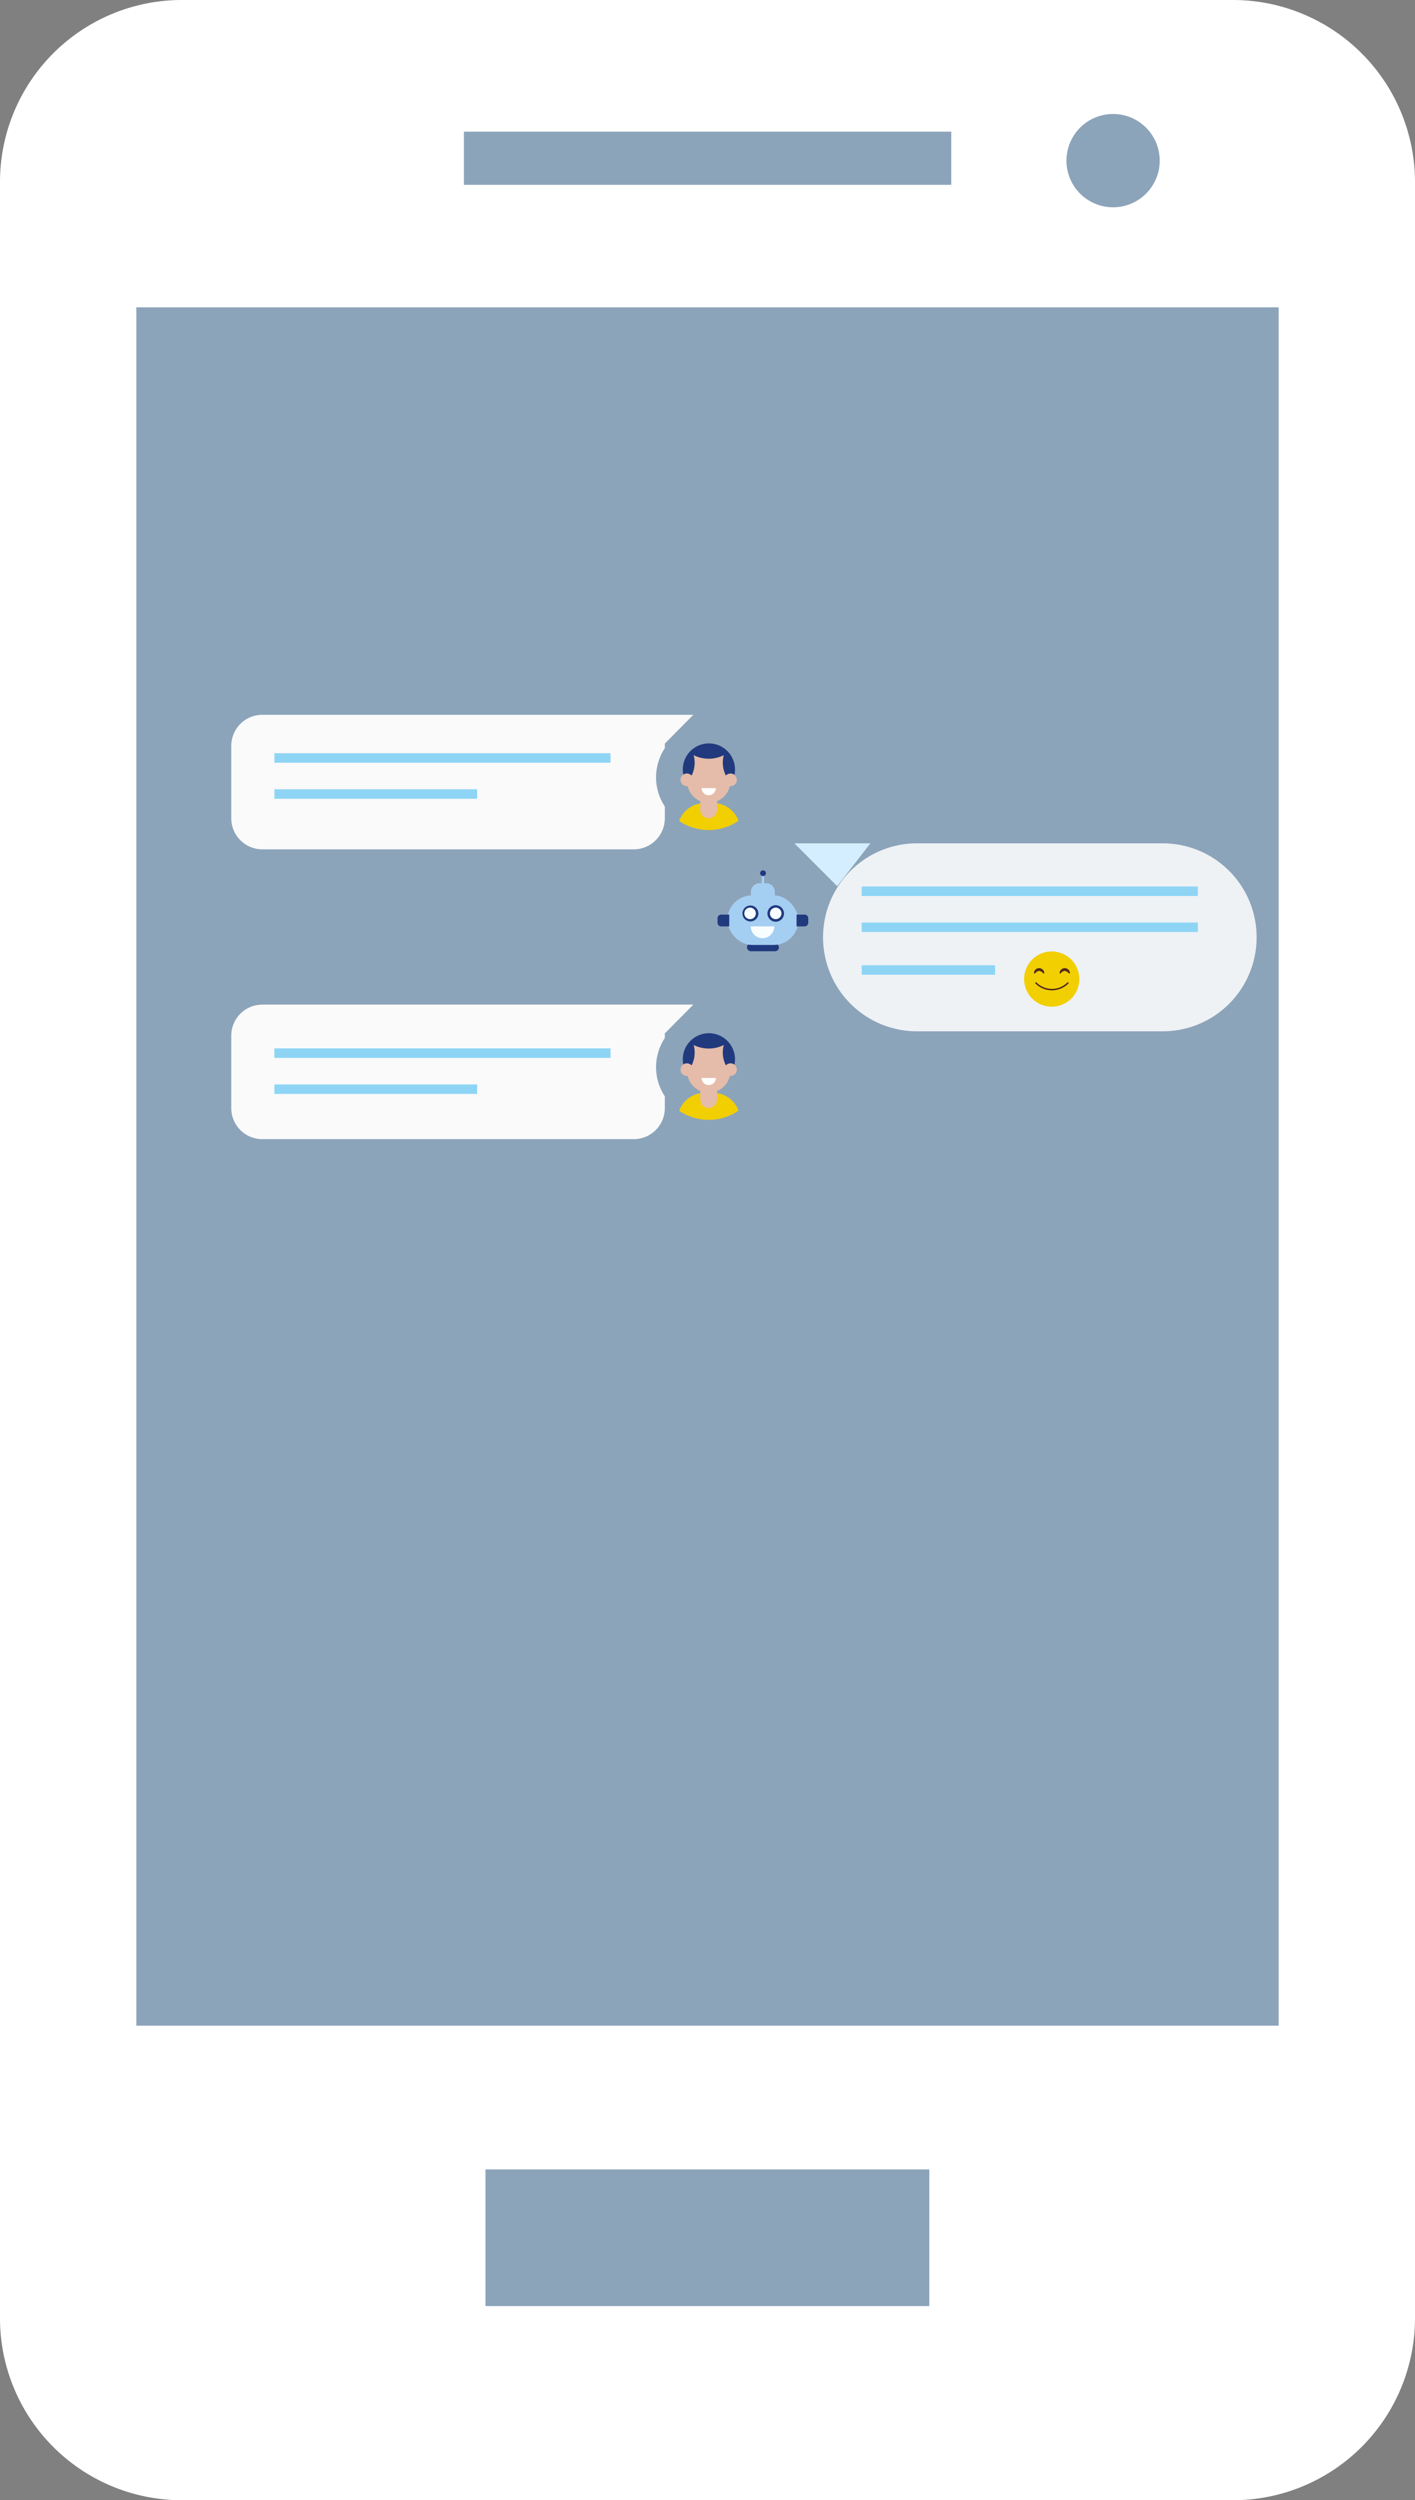 <svg xmlns="http://www.w3.org/2000/svg" xmlns:xlink="http://www.w3.org/1999/xlink" width="17.725" height="31.298" viewBox="0 0 17.725 31.298">
  <rect x="0" y="0" width="17.725" height="31.298" fill="#808080" stroke="none"/>
  <defs>
    <clipPath id="clip-path">
      <circle id="Ellipse_47" data-name="Ellipse 47" cx="0.66" cy="0.66" r="0.66" transform="translate(0 1.285) rotate(-76.831)" fill="none"/>
    </clipPath>
  </defs>
  <g id="Group_260" data-name="Group 260" transform="translate(-166.994 -338.638)">
    <g id="Group_174" data-name="Group 174" transform="translate(166.994 338.638)">
      <path id="Path_186" data-name="Path 186" d="M647.731,92.366H634.562a2.278,2.278,0,0,0-2.277,2.281v26.739a2.278,2.278,0,0,0,2.277,2.278h13.169a2.28,2.28,0,0,0,2.279-2.278V94.647A2.281,2.281,0,0,0,647.731,92.366Z" transform="translate(-632.285 -92.366)" fill="#fff"/>
      <rect id="Rectangle_82" data-name="Rectangle 82" width="14.309" height="21.511" transform="translate(1.708 3.847)" fill="#8ca4ba"/>
      <path id="Path_187" data-name="Path 187" d="M660.8,99.391h-6.105v-.666H660.8v.666Z" transform="translate(-648.884 -97.077)" fill="#8ca4ba"/>
      <path id="Path_188" data-name="Path 188" d="M684.985,98.455a.584.584,0,1,1-.584-.583A.584.584,0,0,1,684.985,98.455Z" transform="translate(-670.458 -96.445)" fill="#8ca4ba"/>
      <rect id="Rectangle_83" data-name="Rectangle 83" width="5.56" height="1.711" transform="translate(6.081 27.157)" fill="#8ca4ba"/>
    </g>
    <g id="OBJECTS" transform="translate(169.889 347.576)">
      <g id="Group_223" data-name="Group 223" transform="translate(0 0)">
        <g id="Group_192" data-name="Group 192" transform="translate(7.056 1.619)">
          <path id="Rectangle_92" data-name="Rectangle 92" d="M1.176,0H4.255A1.176,1.176,0,0,1,5.431,1.176v0A1.176,1.176,0,0,1,4.255,2.353H1.176A1.176,1.176,0,0,1,0,1.176v0A1.176,1.176,0,0,1,1.176,0Z" transform="translate(0.359)" fill="#eef2f5"/>
          <path id="Path_240" data-name="Path 240" d="M277.889,204.932h.952l-.416.536Z" transform="translate(-277.889 -204.932)" fill="#d4eeff"/>
          <g id="Group_190" data-name="Group 190" transform="translate(2.807 1.282)">
            <circle id="Ellipse_41" data-name="Ellipse 41" cx="0.346" cy="0.346" r="0.346" transform="translate(0 0.674) rotate(-76.657)" fill="#f2cf00"/>
            <g id="Group_188" data-name="Group 188" transform="translate(0.191 0.272)">
              <path id="Path_241" data-name="Path 241" d="M367.7,251.471c0,.036-.029-.022-.065-.022s-.065.058-.065.022a.065.065,0,0,1,.129,0Z" transform="translate(-367.567 -251.406)" fill="#512918"/>
              <path id="Path_242" data-name="Path 242" d="M377.377,251.471c0,.036-.029-.022-.065-.022s-.064.058-.064.022a.065.065,0,0,1,.129,0Z" transform="translate(-376.924 -251.406)" fill="#512918"/>
            </g>
            <g id="Group_189" data-name="Group 189" transform="translate(0.208 0.456)">
              <path id="Path_243" data-name="Path 243" d="M368.3,257.017a.291.291,0,0,1-.206-.085.009.009,0,1,1,.013-.013.273.273,0,0,0,.386,0,.009.009,0,0,1,.013.013A.291.291,0,0,1,368.3,257.017Z" transform="translate(-368.089 -256.915)" fill="#512918"/>
            </g>
          </g>
          <g id="Group_191" data-name="Group 191" transform="translate(0.843 0.54)">
            <rect id="Rectangle_93" data-name="Rectangle 93" width="4.211" height="0.119" fill="#8ed5f5"/>
            <rect id="Rectangle_94" data-name="Rectangle 94" width="4.211" height="0.119" transform="translate(0 0.451)" fill="#8ed5f5"/>
            <rect id="Rectangle_95" data-name="Rectangle 95" width="1.671" height="0.119" transform="translate(0 0.986)" fill="#8ed5f5"/>
          </g>
        </g>
        <g id="Group_194" data-name="Group 194" transform="translate(0 0.006)">
          <path id="Path_244" data-name="Path 244" d="M54.679,152.6h-5.4a.389.389,0,0,0-.388.388v.908a.389.389,0,0,0,.388.388h4.655a.389.389,0,0,0,.388-.388v-.908c0-.009,0-.019,0-.028Z" transform="translate(-48.889 -152.596)" fill="#fafafa"/>
          <g id="Group_193" data-name="Group 193" transform="translate(0.542 0.485)">
            <rect id="Rectangle_96" data-name="Rectangle 96" width="4.211" height="0.119" fill="#8ed5f5"/>
            <rect id="Rectangle_97" data-name="Rectangle 97" width="2.54" height="0.119" transform="translate(0 0.451)" fill="#8ed5f5"/>
          </g>
        </g>
        <g id="Group_201" data-name="Group 201" transform="translate(5.81 1.66)">
          <circle id="Ellipse_42" data-name="Ellipse 42" cx="0.704" cy="0.704" r="0.704" transform="matrix(0.974, -0.228, 0.228, 0.974, 0, 0.321)" fill="#8ca4ba"/>
          <g id="Group_200" data-name="Group 200" transform="translate(0.283 0.297)">
            <rect id="Rectangle_98" data-name="Rectangle 98" width="0.4" height="0.097" rx="0.048" transform="translate(0.369 0.916)" fill="#213a7e"/>
            <rect id="Rectangle_99" data-name="Rectangle 99" width="0.89" height="0.621" rx="0.31" transform="translate(0.123 0.313)" fill="#a5cff2"/>
            <g id="Group_197" data-name="Group 197" transform="translate(0.305 0.436)">
              <g id="Group_195" data-name="Group 195">
                <path id="Path_245" data-name="Path 245" d="M249.833,227.528a.1.1,0,1,1-.1-.1A.1.1,0,0,1,249.833,227.528Z" transform="translate(-249.626 -227.424)" fill="#213a7e" fill-rule="evenodd"/>
                <path id="Path_246" data-name="Path 246" d="M250.7,228.427a.072.072,0,1,1-.072-.072A.072.072,0,0,1,250.7,228.427Z" transform="translate(-250.525 -228.324)" fill="#f8feff" fill-rule="evenodd"/>
              </g>
              <g id="Group_196" data-name="Group 196" transform="translate(0.32 0)">
                <circle id="Ellipse_43" data-name="Ellipse 43" cx="0.104" cy="0.104" r="0.104" fill="#213a7e"/>
                <path id="Path_247" data-name="Path 247" d="M260.275,228.427a.072.072,0,1,1-.072-.072A.072.072,0,0,1,260.275,228.427Z" transform="translate(-260.099 -228.324)" fill="#f8feff" fill-rule="evenodd"/>
              </g>
            </g>
            <path id="Path_248" data-name="Path 248" d="M253.213,219.242h-.087a.107.107,0,0,0-.107.107v.148h.3v-.148A.107.107,0,0,0,253.213,219.242Z" transform="translate(-252.601 -219.08)" fill="#a5cff2"/>
            <rect id="Rectangle_100" data-name="Rectangle 100" width="0.133" height="0.031" transform="translate(0.553 0.182) rotate(-90)" fill="#a5cff2"/>
            <g id="Group_198" data-name="Group 198" transform="translate(0.994 0.554)">
              <path id="Path_249" data-name="Path 249" d="M270.351,230.968h-.1v.148h.1a.047.047,0,0,0,.047-.047v-.054A.047.047,0,0,0,270.351,230.968Z" transform="translate(-270.255 -230.968)" fill="#213a7e"/>
            </g>
            <g id="Group_199" data-name="Group 199" transform="translate(0 0.554)">
              <path id="Path_250" data-name="Path 250" d="M240.551,231.116h.1v-.148h-.1a.047.047,0,0,0-.047.047v.054A.047.047,0,0,0,240.551,231.116Z" transform="translate(-240.504 -230.968)" fill="#213a7e"/>
            </g>
            <path id="Path_251" data-name="Path 251" d="M256.513,214.381a.036.036,0,1,1-.036.036A.036.036,0,0,1,256.513,214.381Z" transform="translate(-255.943 -214.381)" fill="#213a7e"/>
            <path id="Path_252" data-name="Path 252" d="M252.968,235.4a.147.147,0,0,0,.294,0Z" transform="translate(-252.551 -234.698)" fill="#f8feff"/>
          </g>
        </g>
        <g id="Group_215" data-name="Group 215" transform="translate(5.19)">
          <circle id="Ellipse_46" data-name="Ellipse 46" cx="0.66" cy="0.66" r="0.66" transform="translate(0 1.285) rotate(-76.831)" fill="#8ca4ba"/>
          <g id="Group_214" data-name="Group 214" transform="translate(0 0)">
            <g id="Group_213" data-name="Group 213" transform="translate(0)" clip-path="url(#clip-path)">
              <g id="Group_212" data-name="Group 212" transform="translate(0.4 0.368)">
                <path id="Path_262" data-name="Path 262" d="M227,163.753a.327.327,0,1,1-.327-.327A.327.327,0,0,1,227,163.753Z" transform="translate(-226.278 -163.426)" fill="#213a7e"/>
                <path id="Path_263" data-name="Path 263" d="M224.816,185.759h-.1a.342.342,0,0,0-.342.342v.239h.786V186.1A.342.342,0,0,0,224.816,185.759Z" transform="translate(-224.372 -185.013)" fill="#f2cf00"/>
                <path id="Path_264" data-name="Path 264" d="M228.487,167.813a.42.42,0,0,1-.378,0,.355.355,0,0,1-.074.327h-.008a.271.271,0,0,0,.271.27h0a.271.271,0,0,0,.271-.27h-.008A.355.355,0,0,1,228.487,167.813Z" transform="translate(-227.905 -167.666)" fill="#e5bca9"/>
                <path id="Path_265" data-name="Path 265" d="M232.973,181.371v.231a.105.105,0,1,0,.211,0v-.231Z" transform="translate(-232.686 -180.771)" fill="#e5bca9"/>
                <path id="Path_266" data-name="Path 266" d="M233.464,180.182a.089.089,0,0,0,.178,0Z" transform="translate(-233.16 -179.622)" fill="#fff"/>
                <g id="Group_211" data-name="Group 211" transform="translate(0.04 0.377)">
                  <path id="Path_267" data-name="Path 267" d="M225.738,174.775a.079.079,0,1,1-.079-.079A.079.079,0,0,1,225.738,174.775Z" transform="translate(-225.58 -174.696)" fill="#e5bca9"/>
                  <path id="Path_268" data-name="Path 268" d="M242.094,174.775a.079.079,0,1,1-.079-.079A.079.079,0,0,1,242.094,174.775Z" transform="translate(-241.389 -174.696)" fill="#e5bca9"/>
                </g>
              </g>
            </g>
          </g>
        </g>
        <g id="Group_217" data-name="Group 217" transform="translate(0 3.634)">
          <path id="Path_269" data-name="Path 269" d="M54.679,268.6h-5.4a.389.389,0,0,0-.388.388v.908a.389.389,0,0,0,.388.388h4.655a.389.389,0,0,0,.388-.388v-.908c0-.009,0-.019,0-.028Z" transform="translate(-48.889 -268.596)" fill="#fafafa"/>
          <g id="Group_216" data-name="Group 216" transform="translate(0.542 0.552)">
            <rect id="Rectangle_107" data-name="Rectangle 107" width="4.211" height="0.119" fill="#8ed5f5"/>
            <rect id="Rectangle_108" data-name="Rectangle 108" width="2.54" height="0.119" transform="translate(0 0.451)" fill="#8ed5f5"/>
          </g>
        </g>
        <g id="Group_222" data-name="Group 222" transform="translate(5.19 3.628)">
          <path id="Path_277" data-name="Path 277" d="M.66,0A.66.66,0,1,1,0,.66.66.66,0,0,1,.66,0Z" transform="translate(0 1.285) rotate(-76.831)" fill="#8ca4ba"/>
          <g id="Group_221" data-name="Group 221" transform="translate(0 0)">
            <g id="Group_220" data-name="Group 220" transform="translate(0)" clip-path="url(#clip-path)">
              <g id="Group_219" data-name="Group 219" transform="translate(0.4 0.368)">
                <path id="Path_270" data-name="Path 270" d="M227,279.753a.327.327,0,1,1-.327-.327A.327.327,0,0,1,227,279.753Z" transform="translate(-226.278 -279.426)" fill="#213a7e"/>
                <path id="Path_271" data-name="Path 271" d="M224.816,301.759h-.1a.342.342,0,0,0-.342.342v.239h.786V302.1A.342.342,0,0,0,224.816,301.759Z" transform="translate(-224.372 -301.013)" fill="#f2cf00"/>
                <path id="Path_272" data-name="Path 272" d="M228.487,283.813a.42.42,0,0,1-.378,0,.355.355,0,0,1-.074.327h-.008a.271.271,0,0,0,.271.27h0a.271.271,0,0,0,.271-.27h-.008A.355.355,0,0,1,228.487,283.813Z" transform="translate(-227.905 -283.666)" fill="#e5bca9"/>
                <path id="Path_273" data-name="Path 273" d="M232.973,297.371v.231a.105.105,0,1,0,.211,0v-.231Z" transform="translate(-232.686 -296.771)" fill="#e5bca9"/>
                <path id="Path_274" data-name="Path 274" d="M233.464,296.182a.089.089,0,0,0,.178,0Z" transform="translate(-233.16 -295.622)" fill="#fff"/>
                <g id="Group_218" data-name="Group 218" transform="translate(0.04 0.377)">
                  <path id="Path_275" data-name="Path 275" d="M225.738,290.775a.079.079,0,1,1-.079-.079A.079.079,0,0,1,225.738,290.775Z" transform="translate(-225.58 -290.696)" fill="#e5bca9"/>
                  <path id="Path_276" data-name="Path 276" d="M242.094,290.775a.079.079,0,1,1-.079-.079A.079.079,0,0,1,242.094,290.775Z" transform="translate(-241.389 -290.696)" fill="#e5bca9"/>
                </g>
              </g>
            </g>
          </g>
        </g>
      </g>
    </g>
  </g>
</svg>
